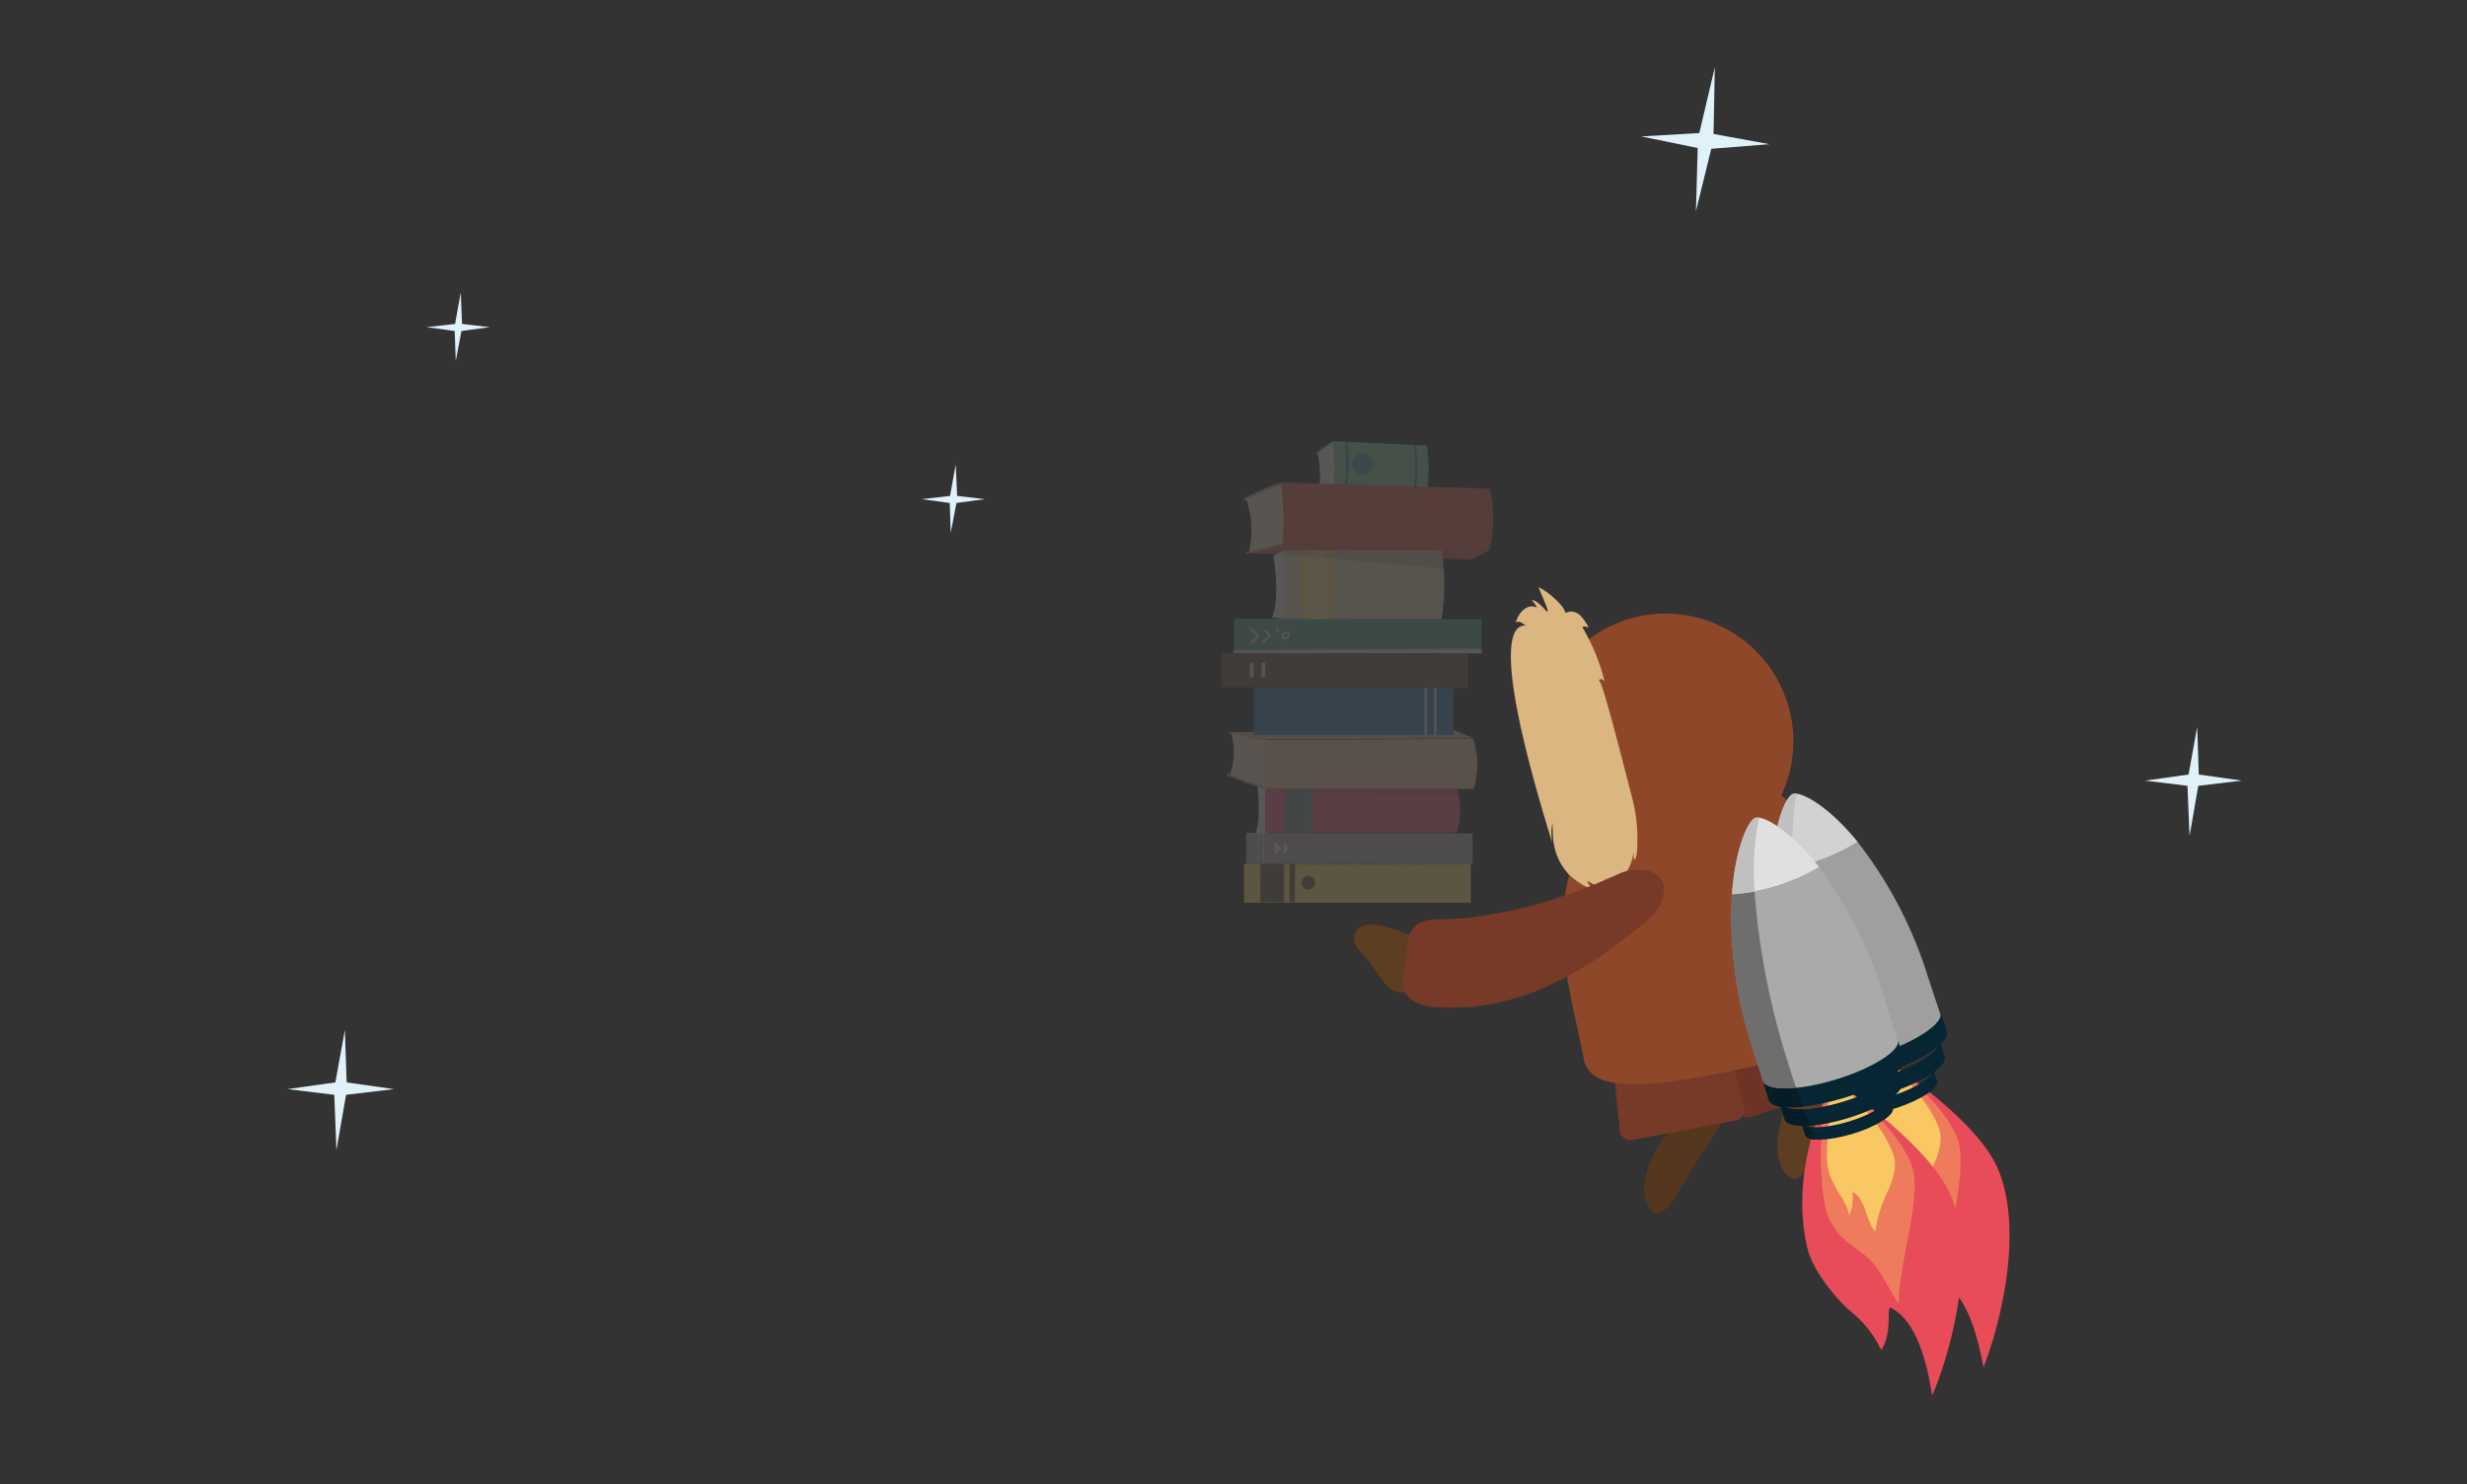 <svg id="Layer_1" data-name="Layer 1" xmlns="http://www.w3.org/2000/svg" viewBox="0 0 251 151"><rect x="0" y="0" width="251" height="151" fill="#333333" stroke="none"/><defs><style>.cls-1{fill:#e1f1f9}.cls-2{fill:#5e3e21}.cls-5{fill:#783a28}.cls-6{fill:#8f4729}.cls-8{fill:#e84c59}.cls-9{fill:#ee7b5c}.cls-10{fill:#f9c862}.cls-11{fill:#062633}.cls-14{fill:none}.cls-15{fill:#abaaaa}.cls-16{fill:#041d26}.cls-17{fill:#6e6e6e}.cls-18{fill:silver}.cls-21{fill:#e2e4e3}.cls-22{fill:#dedbdb}.cls-23{fill:#ffda7f}.cls-24{fill:#756153}.cls-26{fill:#f3e4e5}.cls-29{fill:#abc1bb}.cls-31{fill:#4284af}.cls-32{fill:#f3d7c4}.cls-34{fill:#cca184}.cls-41{fill:#e5d6bb}</style></defs><path class="cls-1" d="M34.12 110.14l.97-5.35.18 5.35 4.82.68-4.88.58-.98 5.63-.22-5.63-4.77-.58 4.88-.68zM222.67 78.81l.88-4.85.16 4.85 4.38.62-4.43.53-.89 5.11-.21-5.11-4.32-.53 4.43-.62zM46.95 33.68l-.58 3.05-.11-3.05-2.86-.39 2.9-.33.58-3.21.13 3.21 2.83.33-2.89.39z"/><path class="cls-2" d="M182.35 106.66c-.4-.27-1.94 3.28-1.94 3.28.61 1 .94 1.48 1.76 1.74a10.23 10.23 0 0 0-.68 1.5c-1.14 3.11-.73 6.12.92 6.73 1.17.43 2-2.49 3-5.3.49-1.42 1.12-2.76 1.48-3.82l.65-1.79s-.4-.93-3.19-.71c-.55.06-1.6-1.36-2-1.63zm4.72 2.58z"/><path d="M170.93 110.38c-.34-.34-3.81 4.51-3.81 4.51a12.07 12.07 0 0 0 2.61.38 11.38 11.38 0 0 0-1 1.33c-1.74 2.81-1.94 5.84-.45 6.78 1.06.65 2.44-2 4-4.6.77-1.3 1.66-2.48 2.21-3.44l1-1.62s-.21-1-3-1.35c-.49-.04-1.23-1.64-1.56-1.99zm4.09 3.49z" fill="#54371d"/><path d="M181.93 97.88a4.44 4.44 0 0 1 1.32.47 2.78 2.78 0 0 1 .75.65c.35.49.64 1 1 1.5.6 1 1.2 2 1.72 3.06s1 2.09 1.44 3.16c.22.53.44 1.06.65 1.6l.16.4a1.16 1.16 0 0 1 .13.41 1.38 1.38 0 0 1-.51 1.08l-10.59 3.5a1.37 1.37 0 0 1-1.06-.56 1.53 1.53 0 0 1-.14-.41l-.11-.42c-.15-.55-.29-1.11-.43-1.67-.27-1.12-.53-2.25-.72-3.4s-.33-2.31-.44-3.48c0-.59-.11-1.18-.12-1.78a2.67 2.67 0 0 1 .25-1 4.06 4.06 0 0 1 .78-1.16z" fill="#6d3325"/><path class="cls-5" d="M171.86 100.87a4.51 4.51 0 0 1 1.25.64 2.72 2.72 0 0 1 .7.75c.28.53.5 1.07.76 1.6.47 1.09.93 2.17 1.31 3.27s.71 2.2 1 3.31c.16.56.3 1.11.45 1.67l.1.42a1.25 1.25 0 0 1 .08.42 1.37 1.37 0 0 1-.65 1l-11 2.09a1.38 1.38 0 0 1-1-.69 1.56 1.56 0 0 1-.08-.42v-.43c-.08-.57-.15-1.15-.21-1.72-.13-1.14-.23-2.29-.28-3.46s0-2.33 0-3.51c0-.59 0-1.18.11-1.78a3 3 0 0 1 .38-1 4 4 0 0 1 .93-1z"/><path class="cls-2" d="M145.78 95.94c-3-.93-5.33-2.18-6.73-1.83s-1.81 1.56-.48 2.91 2.44 3.66 3.28 3.82c1.11.21 3.24.57 3.8-.1s1.55-4.51 1.55-4.51z"/><path class="cls-6" d="M160.36 104l.78 3.76c.72 3.67 7.27 2.8 15.35 1.13 7-1.44 15.16-2.76 14.12-7.9-1.82-13.65-7.86-24.16-19.51-21.76-11.53 2.37-13 10.95-11.63 20.26a.54.54 0 0 0 0 .18l.11.53c.21 1.18.47 2.44.78 3.8z"/><path class="cls-6" d="M157.13 71.32a13 13 0 1 0 16.46-8.21 13 13 0 0 0-16.46 8.21z"/><path d="M166.19 86.65c0 .55.1.78 0 .92.41-.34.4-1 .4-2.66a16.1 16.1 0 0 0-.53-3.72c-2.59-10.09-3.12-11.75-3.4-12 .09 0 .23-.28.6.16a20.26 20.26 0 0 0-2.26-5.52c.18-.18.46 0 .64 0-.68-1.15-1-1.47-1.63-1.6a1.31 1.31 0 0 0-.74.15c-.06-.68-1.81-2.25-2.75-2.63 1.24 2.84.91 2.36.9 2.48s-1-1.25-1.58-1.16a2.1 2.1 0 0 1 .53.78c-.73-.43-1.69.09-2.16 1.48.44-.22.77.18 1 .3-.11.22-4.67-1.69 2.73 22.15a5.42 5.42 0 0 1 0-2c.13 1-.25 3 1.63 5.15a7.66 7.66 0 0 0 2.53 1.62c-.4-.54-.6-.69-.57-.86s1.37 1 2.7.87a7.54 7.54 0 0 1-1-1.27c.12.25 1.17.37 1.38.46a4.63 4.63 0 0 0 1.58-3.1z" fill="#dcb680"/><path class="cls-5" d="M169.07 89.5a2.11 2.11 0 0 1 .24 1.22c0 .21-.08.43-.13.62a3.34 3.34 0 0 1-.42 1 6.73 6.73 0 0 1-.55.78 4.8 4.8 0 0 1-.67.61c-.94.74-1.88 1.52-2.87 2.26a38.25 38.25 0 0 1-6.47 4.01 25.24 25.24 0 0 1-7.68 2.36l-1 .13h-1a20.24 20.24 0 0 1-2.06 0 5.92 5.92 0 0 1-2-.31 5.85 5.85 0 0 1-1-.56 1.59 1.59 0 0 1-.44-.53l-.19-.41a.62.62 0 0 1-.08-.31v-.97l.49-3.29.07-.32v-.27l.06-.2v-.16a.76.76 0 0 1 .14-.29l.24-.36a2 2 0 0 1 .43-.44 4.54 4.54 0 0 1 .79-.36 4.34 4.34 0 0 1 1.46-.16 13.94 13.94 0 0 0 1.45-.08h.72c.24 0 .48-.07.72-.09a44.34 44.34 0 0 0 5.89-1.06 56.8 56.8 0 0 0 6.18-2c.52-.2 1.05-.41 1.58-.64s1-.44 1.58-.69a4.24 4.24 0 0 1 .82-.32 5.43 5.43 0 0 1 .94-.15 3.21 3.21 0 0 1 1.06 0c.2 0 .41.1.62.16s.45.18 1 .76z"/><path class="cls-8" d="M192.13 108.09c3.32 2.19 9.42 6.75 11.16 10.89 2.68 6.4.11 16.14-1.49 20.16-.84-4.72-2.24-7.74-4.34-8.79-.66-.34.29 2.28-1 4.28a11.53 11.53 0 0 0-3.4-4c-1.45-1.26-3.75-3.88-4.35-6.17-1.91-7.32 1.06-14.22 1.57-15.78z"/><path class="cls-9" d="M192.13 108.09c1.53.83 6.13 4.86 7.1 8s-1.18 9.76-1.08 13.84c-1.75-2.53-2-3.8-4.11-5.26s-2.3-1.8-3.09-3.05-1.19-5.12-1-8.59a18.15 18.15 0 0 1 .43-4.33z"/><path class="cls-10" d="M192.13 108.09c1.59 1.27 5.4 5.47 5.31 7.79s-1.38 3.06-1.84 6.69c-.93-.8-1.07-3.45-2.42-3.93a4.38 4.38 0 0 1-.29 2.4c-.22-1.33-1.29-2.29-1.93-3.83-.76-1.79-.39-3.81-.36-5.62a11.34 11.34 0 0 0-.27-2.94z"/><path class="cls-11" d="M192 109.45c3.24-1.07 5.62-2.69 5.32-3.6l.55 1.65c.3.92-2.08 2.53-5.32 3.61s-6.12 1.21-6.43.3l-.55-1.66c.32.91 3.19.78 6.43-.3z"/><path class="cls-11" d="M192.67 111.45c2.44-.81 4.24-2 4-2.72l.41 1.25c.23.69-1.56 1.9-4 2.72s-4.61.91-4.84.22l-.41-1.25c.23.69 2.4.59 4.84-.22z"/><path d="M189 85.67a43 43 0 0 1 7.15 13.71c1.11 3.36 1.94 5.84 1.94 5.84a28.39 28.39 0 0 1-6.29 3.65 29.16 29.16 0 0 1-7.16.89s-.93-2.42-2.07-5.87a42.52 42.52 0 0 1-2.34-15.27 19.06 19.06 0 0 0 4.5-.94 18.8 18.8 0 0 0 4.27-2.01z" fill="#9f9f9f"/><path d="M182.44 80.78c.77-.25 3.49 1.11 6.57 4.89a18.8 18.8 0 0 1-4.27 2 19.06 19.06 0 0 1-4.5.94c.23-4.74 1.47-7.61 2.2-7.83z" fill="#d3d2d2"/><path class="cls-11" d="M191.26 107.21c3.77-1.25 6.53-3.13 6.18-4.19l.64 1.92c.35 1.06-2.42 2.94-6.18 4.19s-7.11 1.4-7.46.34l-.64-1.92c.36 1.06 3.69.91 7.46-.34z"/><path class="cls-14" d="M186 110.17a10.24 10.24 0 0 0 1.92-.1l.11.26a4.77 4.77 0 0 1-2.03-.16zM188.21 112h.48l.06.14a2.44 2.44 0 0 1-.54-.14z"/><path class="cls-15" d="M184.62 109.77z"/><path class="cls-16" d="M188 110.33c.21.56.44 1.11.66 1.65h-.48a.57.57 0 0 1-.41-.33l.11.34c-1 0-1.67-.19-1.81-.61l-.42-1.28h.32a4.77 4.77 0 0 0 2.03.23z"/><path class="cls-16" d="M188.21 112a2.44 2.44 0 0 0 .54.11l.54 1.25c-.59 0-1-.17-1.08-.45l-.3-.9-.11-.34a.57.57 0 0 0 .41.33z"/><path class="cls-17" d="M186.29 105.54c.29.89.6 1.76.91 2.62-1.69.21-2.95.08-3.33-.43-.36-1-.82-2.32-1.32-3.84a42.27 42.27 0 0 1-2.34-15.27 16.75 16.75 0 0 0 2.31-.34 75.94 75.94 0 0 0 3.77 17.26z"/><path class="cls-18" d="M180.21 88.62c.23-4.75 1.47-7.59 2.2-7.83a.92.92 0 0 1 .38 0 26.42 26.42 0 0 0-.27 7.51 16.75 16.75 0 0 1-2.31.32z"/><path class="cls-16" d="M187.2 108.16c.24.65.48 1.29.72 1.91a10.24 10.24 0 0 1-1.92.1h-.32a2.07 2.07 0 0 1-1.05-.36.73.73 0 0 1-.2-.27l-.64-1.93a.64.64 0 0 0 .1.18c.36.45 1.62.58 3.31.37z"/><path class="cls-8" d="M187.68 110.73c3.26 2.28 9.26 7 10.9 11.15 2.53 6.46-.26 16.14-2 20.12-.73-4.74-2.06-7.79-4.13-8.89-.65-.35.23 2.29-1.05 4.26a11.35 11.35 0 0 0-3.31-4.1c-1.42-1.3-3.66-4-4.2-6.27-1.74-7.37 1.39-14.2 1.94-15.74z"/><path class="cls-9" d="M187.68 110.73c1.51.87 6 5 6.91 8.12s-1.41 9.73-1.41 13.81c-1.68-2.57-1.89-3.84-4-5.36s-2.27-1.85-3-3.12-1.07-5.14-.85-8.61a17.69 17.69 0 0 1 .53-4.31z"/><path class="cls-10" d="M187.68 110.73c1.56 1.31 5.27 5.6 5.12 7.92s-1.45 3-2 6.65c-.91-.83-1-3.48-2.33-4a4.35 4.35 0 0 1-.34 2.39c-.19-1.33-1.24-2.32-1.85-3.87-.71-1.81-.3-3.82-.22-5.63a12 12 0 0 0-.2-2.94z"/><path class="cls-11" d="M187.52 112.1c3.27-1 5.69-2.56 5.41-3.49l.51 1.67c.28.93-2.14 2.48-5.41 3.49s-6.15 1.06-6.43.14l-.51-1.67c.28.92 3.16.86 6.43-.14z"/><path class="cls-11" d="M188.14 114.11c2.46-.76 4.28-1.93 4.07-2.63l.38 1.26c.22.69-1.61 1.87-4.07 2.62s-4.63.81-4.84.11l-.39-1.25c.22.69 2.39.64 4.85-.11z"/><path class="cls-15" d="M185.08 88.25a43.18 43.18 0 0 1 6.83 13.87l1.8 5.89a28.45 28.45 0 0 1-6.37 3.5 29.58 29.58 0 0 1-7.18.72s-.87-2.44-1.94-5.92a42.41 42.41 0 0 1-2-15.32 19.9 19.9 0 0 0 8.84-2.74z"/><path d="M178.63 83.21c.77-.23 3.46 1.19 6.45 5a19.9 19.9 0 0 1-8.84 2.79c.34-4.75 1.65-7.56 2.39-7.79z" fill="#e1dfe0"/><path class="cls-11" d="M186.83 109.83c3.79-1.16 6.6-3 6.27-4l.59 1.94c.33 1.07-2.48 2.88-6.27 4s-7.13 1.24-7.46.17l-.59-1.94c.32 1.07 3.63 1 7.46-.17z"/><path class="cls-14" d="M181.5 112.67a9.92 9.92 0 0 0 1.93 0l.09.26a4.6 4.6 0 0 1-2.02-.26zM183.66 114.57h.49l.06.15a3 3 0 0 1-.55-.15z"/><path class="cls-15" d="M180.13 112.24z"/><path class="cls-16" d="M183.52 112.88c.21.56.42 1.12.63 1.66h-.49a.65.65 0 0 1-.4-.35l.11.34c-1 0-1.67-.22-1.8-.64l-.39-1.29h.32a4.6 4.6 0 0 0 2.02.28z"/><path class="cls-16" d="M183.66 114.57a3 3 0 0 0 .55.12c.16.42.34.85.51 1.26-.59 0-1-.2-1.07-.47l-.28-.92-.11-.34a.65.65 0 0 0 .4.35z"/><path class="cls-17" d="M181.89 108.05c.28.9.56 1.78.86 2.64-1.7.18-2.95 0-3.33-.51-.33-1-.76-2.33-1.23-3.86a42.45 42.45 0 0 1-2-15.32 18.37 18.37 0 0 0 2.32-.29 76.06 76.06 0 0 0 3.38 17.34z"/><path class="cls-18" d="M176.21 91c.34-4.74 1.65-7.56 2.39-7.78a.78.78 0 0 1 .38 0 25.82 25.82 0 0 0-.45 7.5 18.37 18.37 0 0 1-2.32.28z"/><path class="cls-16" d="M182.75 110.69c.22.66.45 1.3.68 1.93a9.92 9.92 0 0 1-1.93 0h-.32a2 2 0 0 1-1-.39.67.67 0 0 1-.19-.29l-.6-1.93a.91.91 0 0 0 .09.17c.32.52 1.57.69 3.27.51z"/><g opacity=".2"><path class="cls-21" d="M127.92 79.91s.42 3.41-.18 4.88l1.28.12v-5.42z"/><path class="cls-22" d="M129 84.32a9.85 9.85 0 0 1-1.09 0c-.06 0 0 .1 0 .1H129a.05.05 0 0 0 0-.1zM129 83.81h-1v.09h1c.05 0 .05-.09 0-.09zM129 83.37a4.82 4.82 0 0 1-.93 0c-.06 0-.06.09 0 .09a4.13 4.13 0 0 0 .93 0v-.09zM129.06 82.76c-.32 0-.64.07-1 .08-.06 0 0 .09 0 .09a6.22 6.22 0 0 0 1-.08c.06-.01.05-.1 0-.09zM129 82.2h-.93a.05.05 0 0 0 0 .1h.93a.05.05 0 0 0 0-.1zM129 81.65c-.3 0-.61 0-.91.06-.06 0 0 .1 0 .09a9.08 9.08 0 0 0 .91 0v-.15zM129 81c-.32 0-.64.07-1 .08a.17.17 0 0 0 0 .07c.33 0 .65 0 1-.09V81zM129 80.41h-.95c-.06 0-.05.1 0 .1l1-.06c.03.05.02-.05-.05-.04z"/><path class="cls-23" d="M149.64 91.85h-23a.06.06 0 0 1-.06-.06v-3.9l23 .06a.06.06 0 0 1 .06 0v3.9z"/><path class="cls-24" d="M130.65 91.81l-2.43-.01.01-3.96 2.42.01v3.96z"/><path class="cls-24" transform="rotate(-89.86 131.48 89.83)" d="M129.5 89.56h3.96v.54h-3.96z"/><path class="cls-24" d="M133.8 89.84a.69.69 0 1 1-.69-.71.7.7 0 0 1 .69.71z"/><path d="M149.83 87.94l-23.05-.06v-3.14a.06.06 0 0 1 .06 0l23 .06v3.08a.06.06 0 0 1-.01.06z" fill="#b4a8a8"/><path class="cls-26" d="M129.68 85.6v1.39l.73-.62-.73-.77zM130.6 85.74v1.12l.59-.5-.59-.62z"/><path class="cls-26" transform="rotate(-89.86 128.042 86.29)" d="M126.44 86.24h3.19v.1h-3.19z"/><path class="cls-26" transform="rotate(-89.86 128.523 86.289)" d="M126.93 86.24h3.19v.1h-3.19z"/><path d="M135.84 49.82l-1.68.46.05-.39a11.38 11.38 0 0 0-.16-3.77l.08-.07 1.6-1.16z" fill="#f0e0e0"/><path fill="#93b79b" d="M145.21 49.99l-9.49-.4-1.6.67 10.27.46.82-.73z"/><path class="cls-29" d="M134.1 50.16a3.92 3.92 0 0 0 .83-.34l.77-.34s.06.11 0 .13l-.82.37a3.5 3.5 0 0 1-.79.31v-.13zM135.72 45.07a9.13 9.13 0 0 0-1.7 1.18c-.06 0-.11-.13-.05-.18a9.9 9.9 0 0 1 1.72-1.2c.06-.03.09.13.03.2z"/><path d="M145.21 45.34l-9.56-.45.06 1.06c0 .86.06 1.72 0 2.57v1.07l9.49.4v-.06a17.21 17.21 0 0 0 0-4.59z" fill="#8ec39e"/><path class="cls-31" d="M137.09 45.06c0-.13-.23-.13-.21 0a16.21 16.21 0 0 1-.06 4.29c0 .14.18.19.2 0a16.25 16.25 0 0 0 .07-4.29zM144.06 45.44c0-.13-.23-.12-.21 0a16.21 16.21 0 0 1 0 4.29c0 .14.18.19.2 0a16.24 16.24 0 0 0 .01-4.29z"/><path class="cls-32" d="M130.75 55.71l-3.73.62.12-.52a9.5 9.5 0 0 0-.36-5.06l.17-.09 3.56-1.56z"/><path fill="#ce6255" d="M151.57 55.96l-21.09-.55-3.55.89 22.83.63 1.81-.97z"/><path class="cls-34" d="M126.89 56.16a12.64 12.64 0 0 0 1.84-.44l1.71-.46c.09 0 .13.15 0 .17l-1.84.5a11.57 11.57 0 0 1-1.74.41c-.1 0-.1-.17 0-.18zM130.48 49.34a25.1 25.1 0 0 0-3.77 1.58c-.13.07-.25-.17-.12-.24a24.44 24.44 0 0 1 3.83-1.6c.13-.08.2.22.06.26z"/><path d="M151.58 49.72l-21.24-.62.13 1.42a26.54 26.54 0 0 1 .08 3.45l-.07 1.44 21.09.55v-.08a13.78 13.78 0 0 0 0-6.16z" fill="#dd6854"/><path d="M148.22 84.71h-19.5V80h19.51v.07a8.07 8.07 0 0 1 0 4.62z" fill="#ef6982"/><path fill="#7f9198" d="M133.44 84.67h-2.73l.01-4.69 2.72.01v4.68z"/><path class="cls-32" d="M128.8 75l-3.62-.54.13.41a6.06 6.06 0 0 1-.22 4l.16.07 3.45 1.3z"/><path fill="#dfb291" d="M149.93 75.13l-21.39.12-3.44-.75 22.92-.2 1.91.83z"/><path class="cls-34" d="M125.07 74.61a13.76 13.76 0 0 1 1.78.38l1.65.38c.09 0 .13-.11 0-.13l-1.79-.42a13.92 13.92 0 0 0-1.68-.35c-.09 0-.09.13 0 .14zM128.67 80a26.51 26.51 0 0 1-3.67-1.29c-.12 0-.23.13-.11.19a29.22 29.22 0 0 0 3.7 1.34.11.11 0 0 0 .08-.24z"/><path d="M149.92 80.27h-21.38l.09-1.11a16.35 16.35 0 0 0 0-2.71l-.1-1.15 21.39-.12v.07a8.76 8.76 0 0 1 0 5.07z" fill="#f2c5a2"/><path class="cls-31" d="M147.86 74.8H127.6a.06.06 0 0 1-.06 0V70h20.27a.06.06 0 0 1 .06 0v4.75a.06.06 0 0 1-.01.05z"/><path d="M150.68 66.52l-25.06-.07h-.05V63a.06.06 0 0 1 .06-.06l25.05.06a.06.06 0 0 1 .06.06v3.43a.06.06 0 0 1-.06.03z" fill="#5ea192"/><path class="cls-41" d="M146.66 63h-16v-7h16l.06.39a21.26 21.26 0 0 1 0 6.22z"/><path class="cls-23" d="M135.63 62.95h-3.17l.01-6.91 3.17.01-.01 6.9z"/><path fill="#ffe3a6" d="M134.92 62.95h-1.78l.01-6.91 1.78.01-.01 6.9z"/><path opacity=".13" d="M130.7 56.03l15.97.04.22 1.8-16.19-1.46v-.38z"/><path d="M139.75 47.23a1.09 1.09 0 1 1-1.08-1.1 1.1 1.1 0 0 1 1.08 1.1z" opacity=".64" fill="#4284af"/><path class="cls-41" d="M128.08 64.65a3.51 3.51 0 0 0-.74-.7c-.11-.08-.22.1-.11.18a3.3 3.3 0 0 1 .64.6 6.85 6.85 0 0 1-.66.66c-.1.09.05.24.15.15a5.6 5.6 0 0 0 .72-.74.11.11 0 0 0 0-.15zM129.3 64.61a3.72 3.72 0 0 0-.6-.59c-.09-.1-.24 0-.14.15a5.94 5.94 0 0 1 .52.49 2.52 2.52 0 0 1-.3.27l-.34.32c-.09.09.05.24.15.15l.41-.4a1.42 1.42 0 0 0 .3-.3.11.11 0 0 0 0-.09zM130 63.79a.11.11 0 1 0-.15.15c.06.06.17.26 0 .28a.11.11 0 0 0 0 .21.27.27 0 0 0 .22-.28.48.48 0 0 0-.07-.36zM131.13 64.33a.11.11 0 0 0-.12 0 .43.43 0 0 0-.53.1.44.44 0 0 0 0 .54.4.4 0 0 0 .56 0 .49.49 0 0 0 .09-.64zm-.2.46a.19.19 0 0 1-.28 0 .2.2 0 0 1 .26-.3h.09a.24.24 0 0 1-.07.3zM145.17 74.81h-.24l.01-4.88h.24l-.01 4.88zM146.15 74.81h-.24v-4.88h.25l-.01 4.88z"/><path d="M128.7 80.22h19.6a7.44 7.44 0 0 1 .17.8l-19.75-.73z" opacity=".11"/><path class="cls-24" d="M149.38 70l-25.06-.06a.06.06 0 0 1-.06-.05v-3.45l25.06.06h.05v3.44l.01.06z"/><path class="cls-41" d="M127.55 68.89h-.38v-1.45h.38v1.45z"/><path class="cls-41" transform="rotate(-89.86 128.555 68.172)" d="M127.83 67.98h1.45v.38h-1.45z"/><path class="cls-26" d="M150.77 66.45h-25.13a.12.12 0 0 1-.11-.15l25.18-.17z"/><path d="M150.68 66.3h-25.13a.11.11 0 0 1-.11-.14l25.18-.16z" fill="#e7d9d9"/><path class="cls-21" d="M129.56 56.55s.74 4.44-.15 6.27l1.28.17V56z"/></g><path class="cls-1" d="M174.11 15.14l-1.56 6.35.18-6.43-5.75-1.18 5.91-.34 1.58-6.69-.13 6.78 5.69 1.04-5.92.47zM97.31 51.18l-.58 3.05-.1-3.05-2.86-.39 2.89-.33.58-3.21.14 3.21 2.82.33-2.89.39z"/></svg>